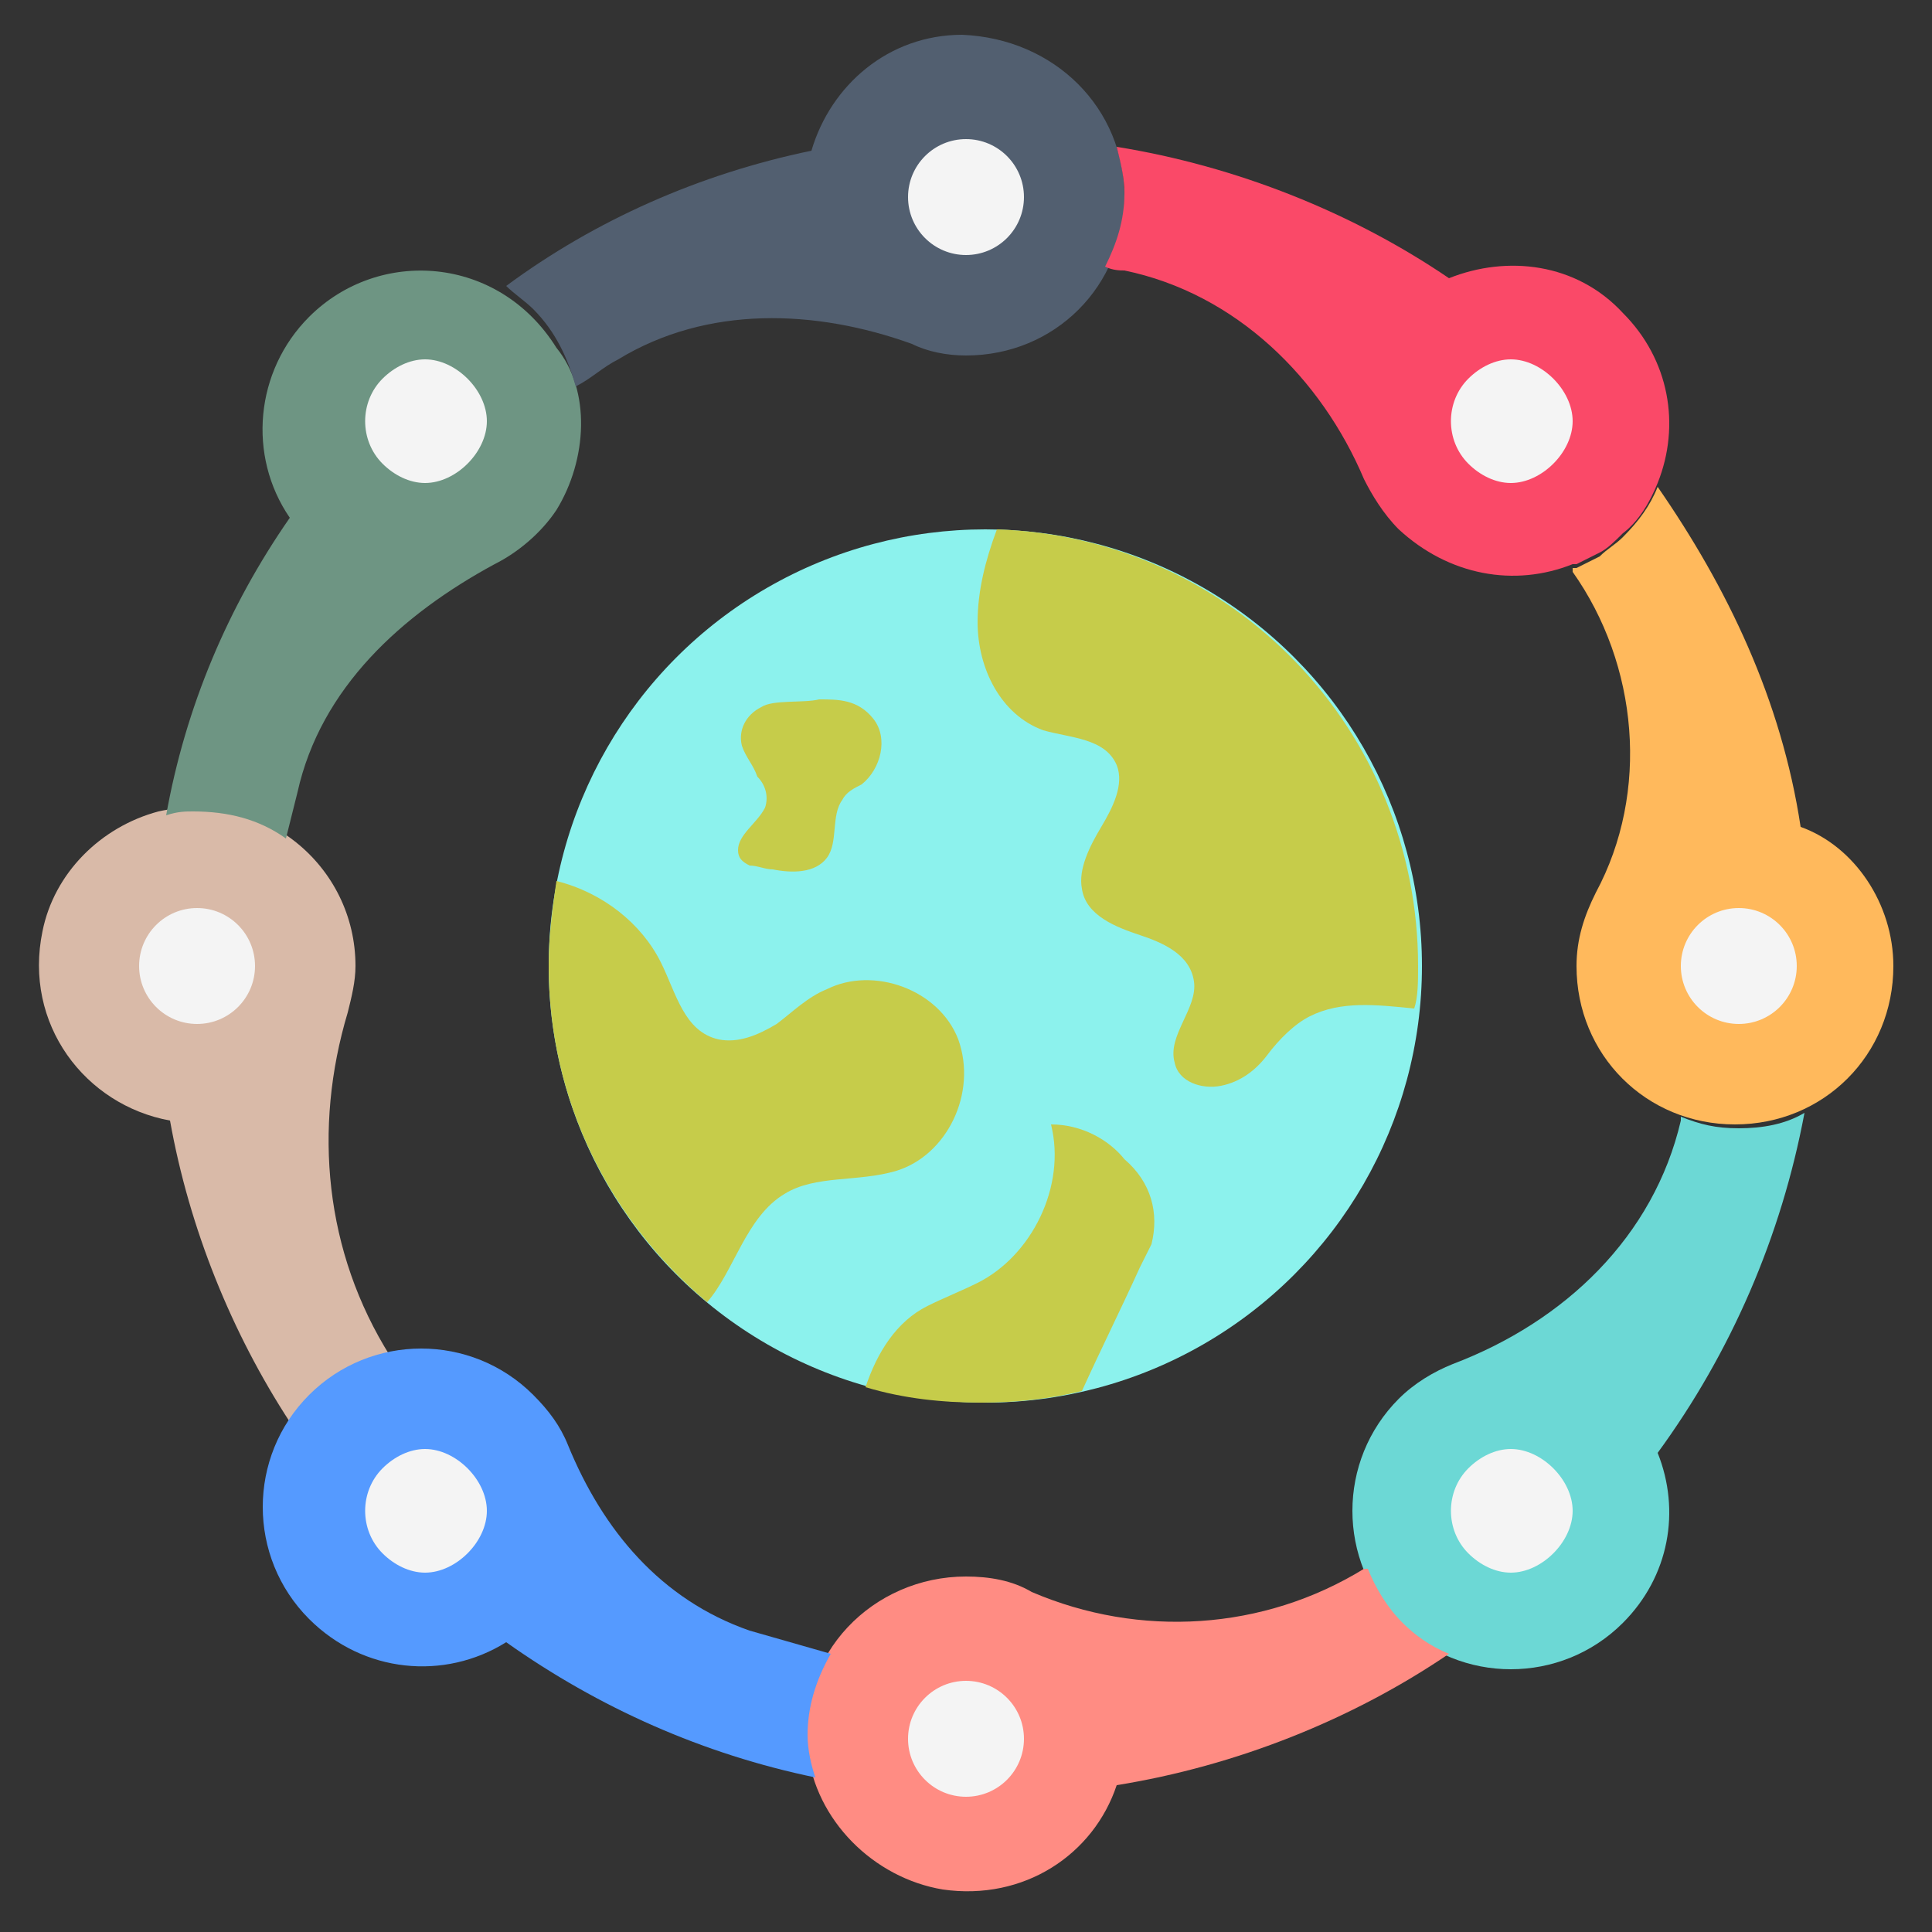 <?xml version="1.0" encoding="utf-8"?>
<!-- Generator: Adobe Illustrator 18.0.0, SVG Export Plug-In . SVG Version: 6.00 Build 0)  -->
<!DOCTYPE svg PUBLIC "-//W3C//DTD SVG 1.1//EN" "http://www.w3.org/Graphics/SVG/1.1/DTD/svg11.dtd">
<svg version="1.1" id="Layer_1" xmlns="http://www.w3.org/2000/svg" xmlns:xlink="http://www.w3.org/1999/xlink" x="0px" y="0px"
	 viewBox="0 0 50 50" enable-background="new 0 0 50 50" xml:space="preserve">
<rect x="0" y="0" width="50" height="50" fill="#333333" stroke="none"/>
<g>
	<g>
		<path fill="#D9BAA8" d="M10.1,35.1c-0.8,0.2-1.5,0.5-2.1,1.1c-0.2,0.2-0.4,0.4-0.5,0.6c-1.5-2.3-2.6-5-3.1-7.8
			c-2.2-0.4-3.8-2.5-3.3-4.9c0.3-1.5,1.5-2.7,3-3.1c2.7-0.6,5.1,1.4,5.1,4c0,0.4-0.1,0.8-0.2,1.2C8.1,29.2,8.4,32.4,10.1,35.1
			L10.1,35.1z"/>
	</g>
	<g>
		<path fill="#6CD8D5" d="M42.9,37.6c0.6,1.5,0.3,3.2-0.9,4.4c-1.6,1.6-4.2,1.6-5.8,0s-1.6-4.2,0-5.8c0.4-0.4,0.9-0.7,1.4-0.9
			c2.9-1.1,5.2-3.3,5.9-6.3v-0.1c0.5,0.2,0.9,0.3,1.5,0.3s1.2-0.1,1.7-0.4C46.1,32,44.8,35,42.9,37.6z"/>
	</g>
	<g>
		<path fill="#FFB95C" d="M49,25c0,2.3-1.8,4.1-4.1,4.1s-4.1-1.8-4.1-4.1c0-0.7,0.2-1.3,0.5-1.9c1.4-2.6,1.1-5.9-0.6-8.3
			c0,0,0,0,0-0.1c0,0,0,0,0.1,0c0.2-0.1,0.4-0.2,0.6-0.3c0.2-0.2,0.4-0.3,0.6-0.5c0.4-0.4,0.7-0.8,0.9-1.3c1.8,2.6,3.2,5.5,3.7,8.8
			l0,0C48,21.9,49,23.4,49,25z"/>
	</g>
	<g>
		<path fill="#FF8C83" d="M37.5,42.8c-2.5,1.7-5.5,2.9-8.6,3.4c-0.6,1.8-2.4,3-4.5,2.7c-1.8-0.3-3.3-1.8-3.5-3.6
			c-0.3-2.5,1.7-4.5,4.1-4.5c0.6,0,1.2,0.1,1.7,0.4c2.8,1.2,6,1,8.6-0.6h0.1c0.2,0.5,0.5,1,0.9,1.4C36.6,42.3,37,42.6,37.5,42.8z"/>
	</g>
	<g>
		<path fill="#559AFF" d="M20.9,44.9c0,0.4,0.1,0.8,0.2,1.1c-2.9-0.6-5.6-1.8-8-3.5c-1.6,1-3.7,0.8-5.1-0.6c-1.6-1.6-1.6-4.2,0-5.8
			s4.2-1.6,5.8,0c0.4,0.4,0.7,0.8,0.9,1.3c0.9,2.2,2.4,4,4.7,4.8c0.7,0.2,1.4,0.4,2.1,0.6C21.1,43.5,20.9,44.2,20.9,44.9z"/>
	</g>
	<g>
		<path fill="#6E9583" d="M14.4,13.2c-0.4,0.6-1,1.1-1.6,1.4c-2.4,1.3-4.5,3.2-5.1,5.9c-0.1,0.4-0.2,0.8-0.3,1.2
			C6.7,21.2,5.9,21,5,21c-0.2,0-0.4,0-0.7,0.1c0.5-2.8,1.6-5.4,3.2-7.7C6.4,11.8,6.6,9.6,8,8.2c1.8-1.8,4.9-1.6,6.4,0.8
			C15.3,10.1,15.2,11.9,14.4,13.2z"/>
	</g>
	<g>
		<path fill="#525F70" d="M29.1,5.1c0,2.3-1.8,4.1-4.1,4.1c-0.5,0-1-0.1-1.4-0.3c-2.5-0.9-5.3-1-7.6,0.4c-0.4,0.2-0.7,0.5-1.1,0.7
			c-0.2-0.7-0.5-1.4-1.1-2c-0.2-0.2-0.5-0.4-0.7-0.6c2.3-1.7,5-2.9,7.9-3.5c0.5-1.7,2-3,3.9-3C27.3,1,29.1,2.8,29.1,5.1z"/>
	</g>
	<g>
		<circle fill="#F4F4F4" cx="25" cy="5.1" r="1.5"/>
	</g>
	<g>
		<circle fill="#F4F4F4" cx="25" cy="45" r="1.5"/>
	</g>
	<g>
		<circle fill="#F4F4F4" cx="45" cy="25" r="1.5"/>
	</g>
	<g>
		<circle fill="#F4F4F4" cx="5.1" cy="25" r="1.5"/>
	</g>
	<g>
		<path fill="#FA4968" d="M42.9,12.5c-0.2,0.5-0.5,1-0.9,1.3c-0.2,0.2-0.4,0.4-0.6,0.5c-0.2,0.1-0.4,0.2-0.6,0.3c0,0,0,0-0.1,0
			c-1.5,0.6-3.2,0.3-4.5-0.9c-0.4-0.4-0.7-0.9-0.9-1.3C34.2,9.8,32,7.6,29.1,7c-0.1,0-0.3,0-0.5-0.1c0.3-0.6,0.5-1.2,0.5-1.9
			c0-0.4-0.1-0.8-0.2-1.2C32,4.3,35,5.5,37.5,7.2C39,6.6,40.8,6.8,42,8.1C43.2,9.3,43.5,11,42.9,12.5z"/>
	</g>
	<g>
		<path fill="#F4F4F4" d="M39.1,12.5c-0.4,0-0.8-0.2-1.1-0.5c-0.6-0.6-0.6-1.6,0-2.2c0.3-0.3,0.7-0.5,1.1-0.5l0,0
			c0.4,0,0.8,0.2,1.1,0.5s0.5,0.7,0.5,1.1c0,0.4-0.2,0.8-0.5,1.1C39.9,12.3,39.5,12.5,39.1,12.5z"/>
	</g>
	<g>
		<path fill="#F4F4F4" d="M11,40.7c-0.4,0-0.8-0.2-1.1-0.5c-0.6-0.6-0.6-1.6,0-2.2c0.3-0.3,0.7-0.5,1.1-0.5c0.4,0,0.8,0.2,1.1,0.5
			s0.5,0.7,0.5,1.1c0,0.4-0.2,0.8-0.5,1.1C11.8,40.5,11.4,40.7,11,40.7z"/>
	</g>
	<g>
		<path fill="#F4F4F4" d="M39.1,40.7c-0.4,0-0.8-0.2-1.1-0.5c-0.6-0.6-0.6-1.6,0-2.2c0.3-0.3,0.7-0.5,1.1-0.5c0.4,0,0.8,0.2,1.1,0.5
			s0.5,0.7,0.5,1.1c0,0.4-0.2,0.8-0.5,1.1C39.9,40.5,39.5,40.7,39.1,40.7z"/>
	</g>
	<g>
		<path fill="#F4F4F4" d="M11,12.5c-0.4,0-0.8-0.2-1.1-0.5c-0.6-0.6-0.6-1.6,0-2.2c0.3-0.3,0.7-0.5,1.1-0.5l0,0
			c0.4,0,0.8,0.2,1.1,0.5s0.5,0.7,0.5,1.1c0,0.4-0.2,0.8-0.5,1.1C11.8,12.3,11.4,12.5,11,12.5z"/>
	</g>
	<g>
		<g>
			<circle fill="#8CF2ED" cx="25.5" cy="25" r="11.3"/>
		</g>
		<g>
			<path fill="#C6CC4A" d="M36.7,25c0,0.4,0,0.8-0.1,1.1c-1-0.1-1.9-0.2-2.7,0.2c-0.4,0.2-0.8,0.6-1.1,1s-0.7,0.7-1.2,0.8
				c-0.5,0.1-1.1-0.1-1.2-0.6c-0.2-0.7,0.6-1.4,0.5-2.1s-0.8-1-1.4-1.2S28.1,23.7,28,23c-0.1-0.5,0.2-1.1,0.5-1.6s0.6-1.1,0.4-1.6
				c-0.3-0.7-1.2-0.7-1.9-0.9c-1.1-0.4-1.7-1.6-1.7-2.8c0-0.8,0.2-1.6,0.5-2.4C31.9,13.9,36.7,18.9,36.7,25z"/>
		</g>
		<g>
			<path fill="#C6CC4A" d="M23.2,30.3c-1,0.3-2.1,0.1-2.9,0.6c-1,0.6-1.3,2-2,2.8c-2.5-2.1-4.1-5.2-4.1-8.7c0-0.8,0.1-1.5,0.2-2.2
				c1.2,0.3,2.2,1.1,2.7,2.1c0.4,0.8,0.6,1.8,1.5,2c0.5,0.1,1-0.1,1.5-0.4c0.4-0.3,0.8-0.7,1.3-0.9c1.2-0.6,2.9,0,3.4,1.3
				C25.3,28.3,24.5,29.9,23.2,30.3z"/>
		</g>
		<g>
			<path fill="#C6CC4A" d="M22.6,18.6c0.4,0.5,0.2,1.3-0.3,1.7c-0.2,0.1-0.4,0.2-0.5,0.4c-0.3,0.4-0.1,1.1-0.4,1.5s-0.9,0.4-1.4,0.3
				c-0.2,0-0.4-0.1-0.6-0.1c-0.2-0.1-0.3-0.2-0.3-0.4c0-0.4,0.5-0.7,0.7-1.1c0.1-0.3,0-0.6-0.2-0.8c-0.1-0.3-0.3-0.5-0.4-0.8
				c-0.1-0.4,0.1-0.8,0.5-1c0.3-0.2,1.1-0.1,1.5-0.2C21.7,18.1,22.2,18.1,22.6,18.6z"/>
		</g>
		<g>
			<path fill="#C6CC4A" d="M29.8,32.2c-0.1,0.2-0.2,0.4-0.3,0.6c-0.5,1.1-1,2.1-1.5,3.2l0,0c-0.8,0.2-1.7,0.3-2.6,0.3
				c-1,0-2-0.1-3-0.4c0.3-0.9,0.8-1.7,1.6-2.1c0.4-0.2,0.9-0.4,1.3-0.6c1.4-0.7,2.3-2.5,1.9-4.1c0.8,0,1.5,0.4,1.9,0.9
				C29.8,30.6,30,31.4,29.8,32.2z"/>
		</g>
	</g>
</g>
</svg>

